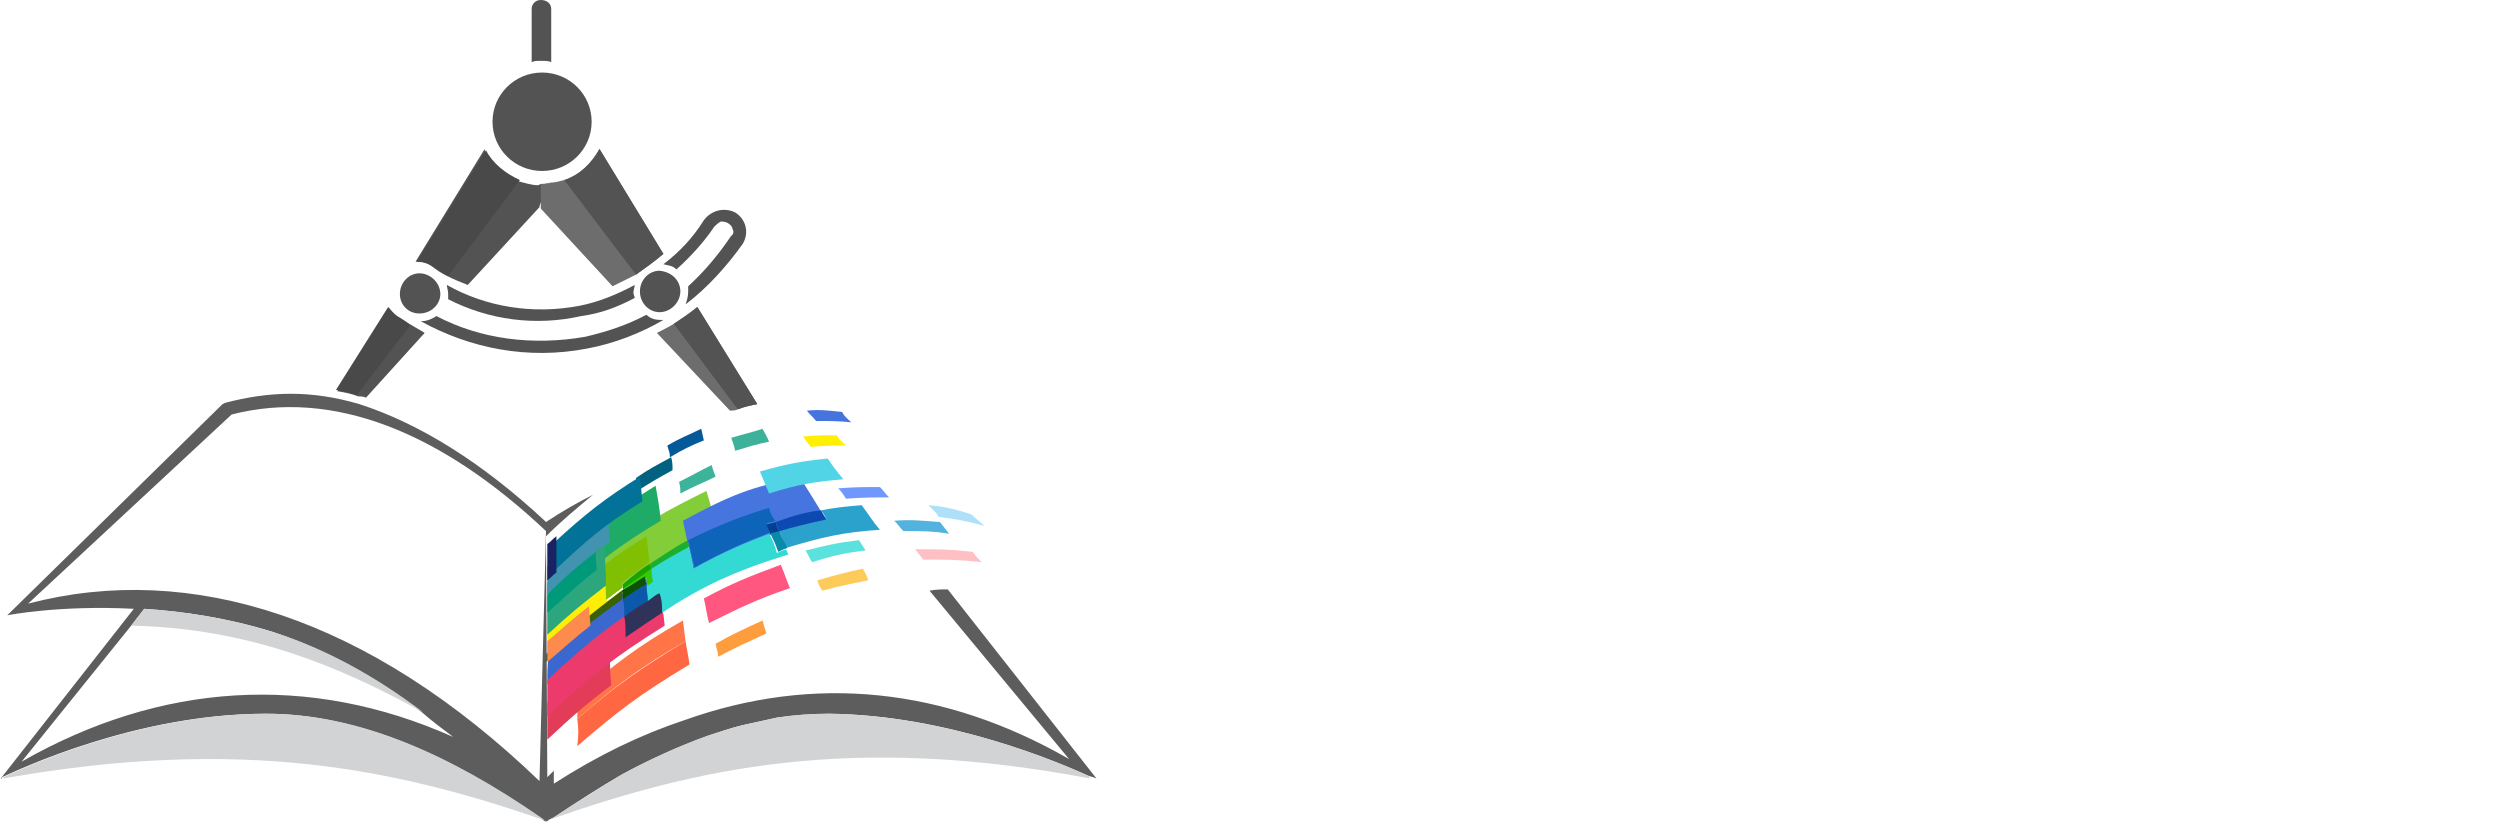 <svg width="193" height="64" viewBox="0 0 193 64" fill="none" xmlns="http://www.w3.org/2000/svg">
<path d="M42.252 52.8C45.072 50.1 46.683 48.9 50.107 46.7C50.006 45.8 50.006 45.4 49.906 44.6C46.582 46.7 45.072 48 42.353 50.6C42.252 51.4 42.252 51.9 42.252 52.8Z" fill="#3B68CF"/>
<path d="M46.582 42.8C49.603 40.4 51.315 39.5 54.538 37.9C54.941 39.2 55.041 39.8 55.444 41.1C51.819 42.8 50.006 43.9 46.783 46.3C46.783 44.8 46.683 44.2 46.582 42.8Z" fill="#83CD38"/>
<path d="M52.725 40.2C56.25 38.3 58.062 37.5 61.788 36.9C62.594 38.2 62.997 38.8 63.803 40.2C59.472 41.1 57.358 41.9 53.531 44C53.229 42.4 53.027 41.7 52.725 40.2Z" fill="#4675DF"/>
<path d="M44.568 55.5C47.589 52.9 49.301 51.7 52.926 49.5C53.027 50.2 53.128 50.5 53.228 51.3C49.402 53.6 47.69 54.9 44.568 57.6C44.669 56.7 44.669 56.3 44.568 55.5Z" fill="#FF6742"/>
<path d="M44.568 53.7C47.589 51.2 49.2 49.9 52.725 47.9C52.826 48.6 52.826 48.9 52.926 49.5C49.301 51.6 47.589 52.9 44.568 55.5C44.568 54.7 44.568 54.4 44.568 53.7Z" fill="#FF7547"/>
<path d="M42.252 57.1C44.065 55.4 45.072 54.5 47.187 52.9C47.086 51.8 47.086 51.2 47.086 50.1C44.971 51.7 44.065 52.5 42.252 54.2C42.252 55.3 42.252 55.9 42.252 57.1Z" fill="#E33C58"/>
<path d="M54.336 46.2C56.552 45 57.861 44.5 60.278 43.6C60.58 44.3 60.681 44.7 60.983 45.4C58.365 46.3 57.156 46.9 54.739 48.1C54.538 47.4 54.538 47 54.336 46.2Z" fill="#FF5780"/>
<path d="M42.252 55.3C45.474 52.3 47.287 50.8 51.315 48.3C51.215 47.3 51.114 46.7 50.913 45.8C47.086 48.2 45.374 49.6 42.252 52.5C42.252 53.6 42.252 54.1 42.252 55.3Z" fill="#EC3A6C"/>
<path d="M59.371 41.2C57.559 41.9 55.847 42.6 53.531 43.9C53.43 43.2 53.329 42.7 53.128 42.2C52.121 42.8 51.114 43.3 50.207 43.9C50.207 44.2 50.308 44.5 50.308 44.9C50.207 45 50.006 45 49.905 45.2C49.905 45.6 50.006 45.9 50.006 46.5C50.308 46.3 50.61 46.1 50.912 45.9C51.013 46.4 51.013 46.9 51.114 47.3C54.135 45.3 56.653 44.1 60.882 42.8C60.781 42.7 60.781 42.6 60.681 42.4C60.479 42.5 60.278 42.5 59.976 42.7C59.774 42 59.674 41.7 59.371 41.2Z" fill="#33DAD3"/>
<path d="M49.905 45.1C49.2 45.5 48.596 45.9 48.093 46.3C48.194 46.7 48.194 47.1 48.194 47.6C48.798 47.2 49.402 46.8 50.006 46.4C50.006 45.9 49.905 45.6 49.905 45.1Z" fill="#0C59AB"/>
<path d="M53.128 41.7C52.121 42.2 51.315 42.8 50.208 43.5C50.208 43.6 50.208 43.7 50.308 43.9C51.215 43.3 52.121 42.8 53.229 42.2C53.128 42 53.128 41.9 53.128 41.7Z" fill="#1AAF2E"/>
<path d="M59.372 39.2C56.753 40 54.941 40.8 53.128 41.7C53.128 41.8 53.229 42 53.229 42.1C53.329 42.6 53.43 43.1 53.632 43.8C55.948 42.5 57.66 41.8 59.472 41.1C59.372 40.9 59.372 40.7 59.17 40.4C59.472 40.3 59.674 40.3 59.875 40.2C59.674 40 59.472 39.7 59.372 39.2Z" fill="#0E64B9"/>
<path d="M50.912 45.8C50.61 45.9 50.308 46.2 50.006 46.4C49.301 46.8 48.697 47.2 48.193 47.6C48.294 48 48.294 48.6 48.294 49.2C49.301 48.5 50.207 47.9 51.114 47.3C51.114 46.8 51.114 46.3 50.912 45.8Z" fill="#2F3259"/>
<path d="M62.191 42.5C63.802 42.1 64.608 41.9 66.32 41.7C66.521 42 66.622 42.2 66.823 42.5C65.111 42.7 64.306 42.9 62.694 43.4C62.493 43.1 62.392 42.8 62.191 42.5Z" fill="#5BE2DE"/>
<path d="M66.522 39C65.313 39.1 64.306 39.2 63.4 39.4C63.501 39.6 63.702 39.8 63.803 40.1C62.393 40.4 61.184 40.7 60.177 41C60.278 41.4 60.58 41.8 60.681 42.3C63.4 41.5 64.91 41.1 67.931 40.9C67.327 40.2 67.126 39.8 66.522 39Z" fill="#2BA2CC"/>
<path d="M63.4 39.4C62.292 39.5 61.285 39.8 59.875 40.3C59.976 40.5 59.976 40.7 60.177 41C61.184 40.7 62.393 40.4 63.803 40.1C63.702 39.9 63.5 39.7 63.4 39.4Z" fill="#0C4AB2"/>
<path d="M60.177 41C59.875 41.1 59.674 41.1 59.472 41.2C59.674 41.6 59.875 42 60.076 42.6C60.278 42.5 60.479 42.4 60.781 42.3C60.58 41.8 60.278 41.4 60.177 41Z" fill="#098AA9"/>
<path d="M59.875 40.3C59.673 40.4 59.472 40.4 59.17 40.5C59.271 40.8 59.371 40.9 59.472 41.2C59.673 41.1 59.875 41.1 60.177 41C59.976 40.8 59.976 40.6 59.875 40.3Z" fill="#024094"/>
<path d="M70.65 42.4C72.463 42.4 73.369 42.4 75.081 42.6C75.383 43 75.484 43.1 75.786 43.4C73.974 43.2 73.067 43.2 71.255 43.2C71.053 42.9 70.953 42.8 70.65 42.4Z" fill="#FFC0C4"/>
<path d="M62.292 31.7C63.4 31.6 63.903 31.7 65.011 31.8C65.212 32.2 65.414 32.3 65.716 32.6C64.608 32.5 64.105 32.5 62.997 32.5C62.695 32.1 62.493 32 62.292 31.7Z" fill="#4574DE"/>
<path d="M69.039 40.2C70.449 40.1 71.154 40.2 72.564 40.3C72.866 40.7 72.966 40.8 73.269 41.2C71.96 41 71.255 41 69.744 41C69.442 40.7 69.341 40.5 69.039 40.2Z" fill="#53B2DE"/>
<path d="M71.657 39C72.966 39.1 73.671 39.3 74.981 39.7C75.383 40.1 75.585 40.2 75.987 40.6C74.578 40.2 73.873 40.1 72.463 39.9C72.161 39.4 71.959 39.3 71.657 39Z" fill="#AEE0F9"/>
<path d="M64.709 37.7C66.018 37.6 66.622 37.6 67.931 37.6C68.234 37.9 68.334 38.1 68.636 38.4C67.327 38.4 66.723 38.4 65.313 38.5C65.112 38.2 65.011 38 64.709 37.7Z" fill="#7097FC"/>
<path d="M61.99 33.7C62.997 33.6 63.601 33.6 64.608 33.6C64.809 34 65.011 34.1 65.313 34.4C64.205 34.4 63.702 34.4 62.594 34.5C62.292 34.1 62.191 34 61.99 33.7Z" fill="#FFF001"/>
<path d="M52.423 37.2C53.43 36.7 53.933 36.4 54.941 35.9C55.041 36.3 55.142 36.5 55.243 36.8C54.236 37.3 53.631 37.5 52.524 38.1C52.524 37.8 52.524 37.6 52.423 37.2Z" fill="#3DB399"/>
<path d="M51.517 34.4C52.524 33.8 53.128 33.6 54.135 33.1C54.236 33.5 54.236 33.6 54.336 34C53.329 34.4 52.725 34.7 51.718 35.3C51.718 34.9 51.617 34.8 51.517 34.4Z" fill="#045999"/>
<path d="M49.1 36.9C50.107 36.2 50.711 35.9 51.819 35.3C51.919 35.7 51.919 35.9 51.919 36.3C50.812 36.9 50.308 37.2 49.2 37.9C49.2 37.5 49.2 37.4 49.1 36.9Z" fill="#006181"/>
<path d="M46.683 43.6C45.172 44.6 43.964 45.7 42.252 47.4C42.252 48.7 42.252 49.4 42.252 50.6C44.467 48.5 45.877 47.3 48.093 45.7C48.093 45.6 48.093 45.6 48.093 45.5C47.69 45.8 47.388 46.1 46.884 46.4C46.784 45.2 46.683 44.5 46.683 43.6Z" fill="#FCEE07"/>
<path d="M47.992 45.6C45.877 47.2 44.467 48.3 42.151 50.5C42.151 50.6 42.151 50.9 42.151 51.1C44.366 49 45.877 47.8 47.992 46.3C48.092 46.1 48.092 45.9 47.992 45.6Z" fill="#3A6106"/>
<path d="M49.905 41.4C48.596 42.2 47.589 42.9 46.683 43.6C46.683 44.5 46.783 45.2 46.783 46.3C47.186 46 47.589 45.7 47.992 45.4C47.992 45.3 47.992 45.1 47.992 45C48.697 44.4 49.502 43.9 50.107 43.4C50.107 42.8 50.006 42.3 49.905 41.4Z" fill="#81BF02"/>
<path d="M50.308 43.9C49.603 44.3 48.898 44.9 48.093 45.5C48.093 45.6 48.093 45.6 48.093 45.7C48.697 45.4 49.2 45 49.906 44.6C49.906 44.8 49.906 45 50.006 45.2C50.107 45.1 50.308 45 50.409 44.9C50.308 44.5 50.308 44.2 50.308 43.9Z" fill="#32CB06"/>
<path d="M49.804 44.5C49.099 44.9 48.596 45.3 47.992 45.6C48.092 45.8 48.092 46 48.092 46.3C48.596 45.9 49.2 45.5 49.905 45.1C49.804 44.9 49.804 44.8 49.804 44.5Z" fill="#0C5305"/>
<path d="M50.208 43.5C49.503 43.9 48.798 44.5 48.093 45.1C48.093 45.2 48.093 45.3 48.093 45.5C48.898 44.9 49.603 44.4 50.308 43.9C50.208 43.7 50.208 43.7 50.208 43.5Z" fill="#1AA301"/>
<path d="M42.252 51.1C43.561 50 44.165 49.4 45.575 48.3C45.575 47.7 45.474 47.4 45.474 46.8C44.165 47.8 43.561 48.4 42.252 49.5C42.252 50.2 42.252 50.5 42.252 51.1Z" fill="#FD8B4D"/>
<path d="M58.666 36.4C60.781 35.8 61.889 35.6 63.903 35.4C64.306 36 64.608 36.4 65.112 37C62.795 37.2 61.587 37.4 59.371 38.1C59.069 37.4 58.969 37.1 58.666 36.4Z" fill="#51D4E6"/>
<path d="M43.863 42.5C46.481 40.2 47.891 39.2 50.61 37.5C50.811 38.6 50.912 39.2 51.013 40.2C47.992 42 46.582 43.1 43.863 45.4C43.863 44.3 43.863 43.7 43.863 42.5Z" fill="#1EAB67"/>
<path d="M42.252 49C43.964 47.4 44.971 46.6 46.784 45.2C46.784 44 46.683 43.4 46.683 42.2C44.87 43.6 43.964 44.3 42.252 46C42.252 47.1 42.252 47.7 42.252 49Z" fill="#2CA67D"/>
<path d="M42.252 47.3C43.763 46 44.467 45.2 46.079 44C45.978 43.1 45.978 42.7 45.978 41.8C44.467 43 43.763 43.6 42.252 45C42.252 46 42.252 46.5 42.252 47.3Z" fill="#00997A"/>
<path d="M42.252 45.9C44.065 44.1 45.072 43.3 47.086 41.8C46.985 41 46.985 40.6 46.985 39.8C45.072 41.2 44.165 42 42.252 43.7C42.252 44.6 42.252 45 42.252 45.9Z" fill="#4293B0"/>
<path d="M42.654 42C45.273 39.6 46.682 38.5 49.401 36.8C49.502 37.5 49.502 38 49.603 38.7C46.682 40.5 45.273 41.7 42.654 44.2C42.654 43.4 42.654 42.9 42.654 42Z" fill="#027298"/>
<path d="M42.252 44.8C42.554 44.6 42.654 44.4 42.956 44.2C42.956 43.1 42.956 42.5 42.956 41.4C42.654 41.6 42.554 41.8 42.252 42C42.252 43.1 42.252 43.7 42.252 44.8Z" fill="#192263"/>
<path d="M63.098 44.8C64.507 44.4 65.212 44.2 66.622 43.9C66.824 44.3 66.924 44.4 67.025 44.8C65.615 45.1 64.91 45.2 63.501 45.6C63.299 45.4 63.198 45.1 63.098 44.8Z" fill="#FDCB5A"/>
<path d="M55.243 49.7C56.653 48.9 57.358 48.6 58.868 47.9C58.969 48.3 59.069 48.6 59.17 48.9C57.66 49.6 56.955 49.9 55.444 50.7C55.444 50.4 55.343 50.2 55.243 49.7Z" fill="#FE9D3E"/>
<path d="M56.451 33.8C57.458 33.5 57.962 33.4 58.868 33.1C59.069 33.5 59.17 33.6 59.372 34.1C58.365 34.3 57.76 34.5 56.753 34.8C56.653 34.3 56.552 34.1 56.451 33.8Z" fill="#3DB19A"/>
<path d="M31.778 25.1C32.08 25.3 32.483 25.5 32.785 25.7C28.254 30.7 28.254 30.7 28.254 30.7C28.052 30.6 27.851 30.6 27.649 30.6C27.146 30.4 26.642 30.3 26.038 30.2C30.066 23.8 30.066 23.8 30.066 23.8C30.167 24.1 30.469 24.4 30.771 24.6C30.973 24.7 31.375 24.9 31.778 25.1Z" fill="#535353"/>
<path d="M41.849 14.2C41.95 14.2 42.252 14.2 42.352 14.1C41.648 15.9 41.648 15.9 41.648 15.9C41.648 16 41.648 16 41.648 16C41.547 16.1 41.547 16.1 41.547 16.1C36.109 22 36.109 22 36.109 22C35.605 21.8 35.102 21.6 34.498 21.3C34.095 21.1 33.792 20.9 33.39 20.6C32.987 20.3 32.584 20.2 32.081 20.2C37.418 11.5 37.418 11.5 37.418 11.5C37.418 11.6 37.418 11.6 37.418 11.6C37.921 12.6 38.928 13.5 40.036 14C40.439 14.1 41.043 14.3 41.547 14.3C41.748 14.2 41.748 14.2 41.849 14.2Z" fill="#535353"/>
<path d="M51.214 19.6C50.509 20.2 49.804 20.7 49.099 21.2C48.495 21.5 47.891 21.8 47.287 22.1C41.748 16.1 41.748 16.1 41.748 16.1C41.748 15.9 41.748 15.9 41.748 15.9C41.748 14.2 41.748 14.2 41.748 14.2C41.849 14.2 41.849 14.2 41.95 14.2C42.05 14.2 42.352 14.2 42.453 14.1C42.856 14.1 43.158 14 43.561 13.9C44.769 13.5 45.675 12.6 46.28 11.5L51.214 19.6Z" fill="#6D6D6D"/>
<path d="M58.465 31.2C57.962 31.3 57.458 31.4 56.955 31.6C56.753 31.7 56.552 31.7 56.35 31.7C50.711 25.7 50.711 25.7 50.711 25.7C51.114 25.5 51.517 25.3 52.02 25C52.624 24.6 53.228 24.2 53.833 23.7L58.465 31.2Z" fill="#6D6D6D"/>
<path d="M51.215 19.6C50.51 20.2 49.805 20.7 49.1 21.2C43.561 13.9 43.561 13.9 43.561 13.9C44.77 13.5 45.676 12.6 46.28 11.5L51.215 19.6Z" fill="#535353"/>
<path d="M58.465 31.2C57.962 31.3 57.458 31.4 56.955 31.6C52.02 25 52.02 25 52.02 25C52.624 24.6 53.228 24.2 53.833 23.7L58.465 31.2Z" fill="#535353"/>
<path d="M30.671 24.4C30.973 24.6 31.375 24.8 31.678 25.1C27.549 30.5 27.549 30.5 27.549 30.5C27.045 30.3 26.542 30.2 25.938 30.1C29.966 23.7 29.966 23.7 29.966 23.7C30.167 23.9 30.369 24.2 30.671 24.4Z" fill="#494949"/>
<path d="M40.137 13.9C34.598 21.3 34.598 21.3 34.598 21.3C34.195 21.1 33.893 20.9 33.49 20.6C33.087 20.3 32.685 20.2 32.181 20.2C37.519 11.6 37.519 11.6 37.519 11.6C38.022 12.6 39.029 13.4 40.137 13.9Z" fill="#494949"/>
<path d="M73.168 45.5C72.765 45.5 72.262 45.5 71.758 45.6C82.533 58.6 82.533 58.6 82.533 58.6C72.966 53.1 62.896 52 52.826 55.6C49.502 56.7 46.179 58.3 42.755 60.5C42.755 59.5 42.755 59.5 42.755 59.5C42.654 59.6 42.352 59.9 42.252 60C42.151 41.4 42.151 41.4 42.151 41.4C43.359 40.2 44.568 39.2 45.776 38.2C44.568 38.8 43.359 39.5 42.151 40.3L42.05 40.2C37.217 35.7 32.383 32.7 27.75 31.2C24.024 30.1 20.802 30.2 17.378 31.1C17.176 31.2 17.176 31.2 17.176 31.2C0.56 47.5 0.56 47.5 0.56 47.5C0.56 47.5 4.588 46.7 10.329 47C0.057 60.1 0.057 60.1 0.057 60.1C0.157 60.1 0.157 60.1 0.157 60C1.466 59.4 10.53 55.1 20.5 55.1C27.65 55.1 34.699 58.3 41.648 63.1C42.05 63.4 42.05 63.4 42.05 63.4C42.151 63.4 42.151 63.4 42.151 63.4C42.252 63.4 42.252 63.4 42.252 63.4C42.352 63.3 42.352 63.3 42.352 63.3C42.755 63.1 42.755 63.1 42.755 63.1C44.568 61.9 46.28 60.8 47.992 59.8C50.207 58.6 52.423 57.6 54.638 56.8C55.545 56.5 56.451 56.2 57.257 56C58.163 55.8 59.069 55.6 59.976 55.4C61.285 55.2 62.695 55.1 64.004 55.1C73.269 55.2 81.829 58.9 84.044 59.9C84.447 60 84.648 60.1 84.648 60.1L73.168 45.5ZM1.668 58.8C10.127 48.3 10.127 48.3 10.127 48.3C11.134 47 11.134 47 11.134 47C14.155 47.2 17.579 47.7 21.104 48.8C24.931 50.1 28.858 52.2 32.584 55C33.39 55.7 34.195 56.3 35.001 56.9C23.823 51.9 12.343 52.7 1.668 58.8ZM41.648 60.3C28.556 47.7 14.759 43.3 2.171 46.6C17.881 32 17.881 32 17.881 32C25.636 30 33.994 33.3 42.151 41L41.648 60.3Z" fill="#5D5D5D"/>
<path d="M45.675 9.4C45.675 11.5 43.964 13.2 41.849 13.2C39.734 13.2 38.022 11.5 38.022 9.4C38.022 7.3 39.734 5.6 41.849 5.6C43.964 5.6 45.675 7.3 45.675 9.4Z" fill="#535353"/>
<path d="M52.524 22.5C52.524 23.3 51.819 24.1 50.912 24.1C50.107 24.1 49.402 23.4 49.402 22.5C49.402 21.6 50.107 20.9 50.912 20.9C51.919 21 52.524 21.7 52.524 22.5Z" fill="#535353"/>
<path d="M51.013 24.7C50.61 24.7 50.207 24.6 49.905 24.3C48.395 25.1 46.884 25.6 45.172 26C41.144 26.7 37.116 26.2 33.692 24.4C33.39 24.6 32.987 24.8 32.483 24.8C36.31 26.9 40.741 27.8 45.373 26.9C47.488 26.5 49.502 25.7 51.214 24.7C51.114 24.7 51.114 24.7 51.013 24.7Z" fill="#535353"/>
<path d="M34.598 22.7C34.598 22.8 34.598 22.9 34.598 23.1C37.72 24.7 41.345 25.2 44.87 24.4C46.381 24.2 47.69 23.7 48.999 23C48.999 22.9 48.898 22.7 48.898 22.6C48.898 22.4 48.999 22.2 48.999 22C47.69 22.7 46.28 23.3 44.769 23.6C41.144 24.3 37.519 23.7 34.498 22C34.498 22.2 34.598 22.4 34.598 22.7Z" fill="#535353"/>
<path d="M56.753 16.4C56.652 16.4 56.652 16.4 56.753 16.4C55.947 16 54.94 16.2 54.336 17C53.531 18.3 52.523 19.4 51.214 20.4C51.617 20.5 51.919 20.5 52.221 20.8C53.329 19.8 54.336 18.7 55.142 17.5C55.242 17.4 55.444 17.2 55.645 17.1C55.746 17.1 55.947 17.1 56.149 17.2C56.35 17.3 56.552 17.5 56.552 17.7C56.652 17.8 56.652 18.1 56.451 18.2C55.444 19.7 54.336 21 53.128 22.1C53.128 22.2 53.128 22.3 53.128 22.5C53.128 22.9 53.027 23.2 52.926 23.5C54.638 22.2 56.149 20.5 57.357 18.8C57.861 17.9 57.559 16.9 56.753 16.4Z" fill="#535353"/>
<path d="M33.994 22.7C33.994 23.5 33.289 24.2 32.383 24.2C31.476 24.2 30.872 23.5 30.872 22.7C30.872 21.8 31.577 21.1 32.383 21.1C33.188 21.1 33.994 21.8 33.994 22.7Z" fill="#535353"/>
<path d="M32.685 55C26.139 51.4 19.19 48.5 10.127 48.3C11.134 47 11.134 47 11.134 47C14.155 47.2 17.579 47.7 21.104 48.8C24.93 50 28.858 52.1 32.685 55Z" fill="#D1D3D4"/>
<path d="M42.252 63.4C30.771 59.4 18.787 56.8 0.258 60.1C0.258 60 0.258 60 0.258 60C1.567 59.4 10.63 55.1 20.6 55.1C27.75 55.1 34.799 58.3 41.748 63.1C42.151 63.4 42.151 63.4 42.252 63.4Z" fill="#D1D3D4"/>
<path d="M84.145 60.1C65.716 56.6 53.732 59.3 42.352 63.3C42.755 63.1 42.755 63.1 42.755 63.1C44.568 61.9 46.28 60.8 47.992 59.8C50.208 58.6 52.423 57.6 54.639 56.8C55.545 56.5 56.451 56.2 57.257 56C58.163 55.8 59.069 55.6 59.976 55.4C61.285 55.2 62.695 55.1 64.004 55.1C73.269 55.2 81.829 58.9 84.044 59.9L84.145 60.1Z" fill="#D1D3D4"/>
<path d="M42.554 0.7C42.554 4.8 42.554 4.8 42.554 4.8C42.353 4.7 42.151 4.7 41.849 4.7C41.748 4.7 41.748 4.7 41.748 4.7C41.648 4.7 41.648 4.7 41.648 4.7C41.446 4.7 41.245 4.7 41.044 4.8C41.044 0.7 41.044 0.7 41.044 0.7C41.044 0.3 41.346 0 41.748 0C42.252 0 42.554 0.3 42.554 0.7Z" fill="#535353"/>
</svg>
